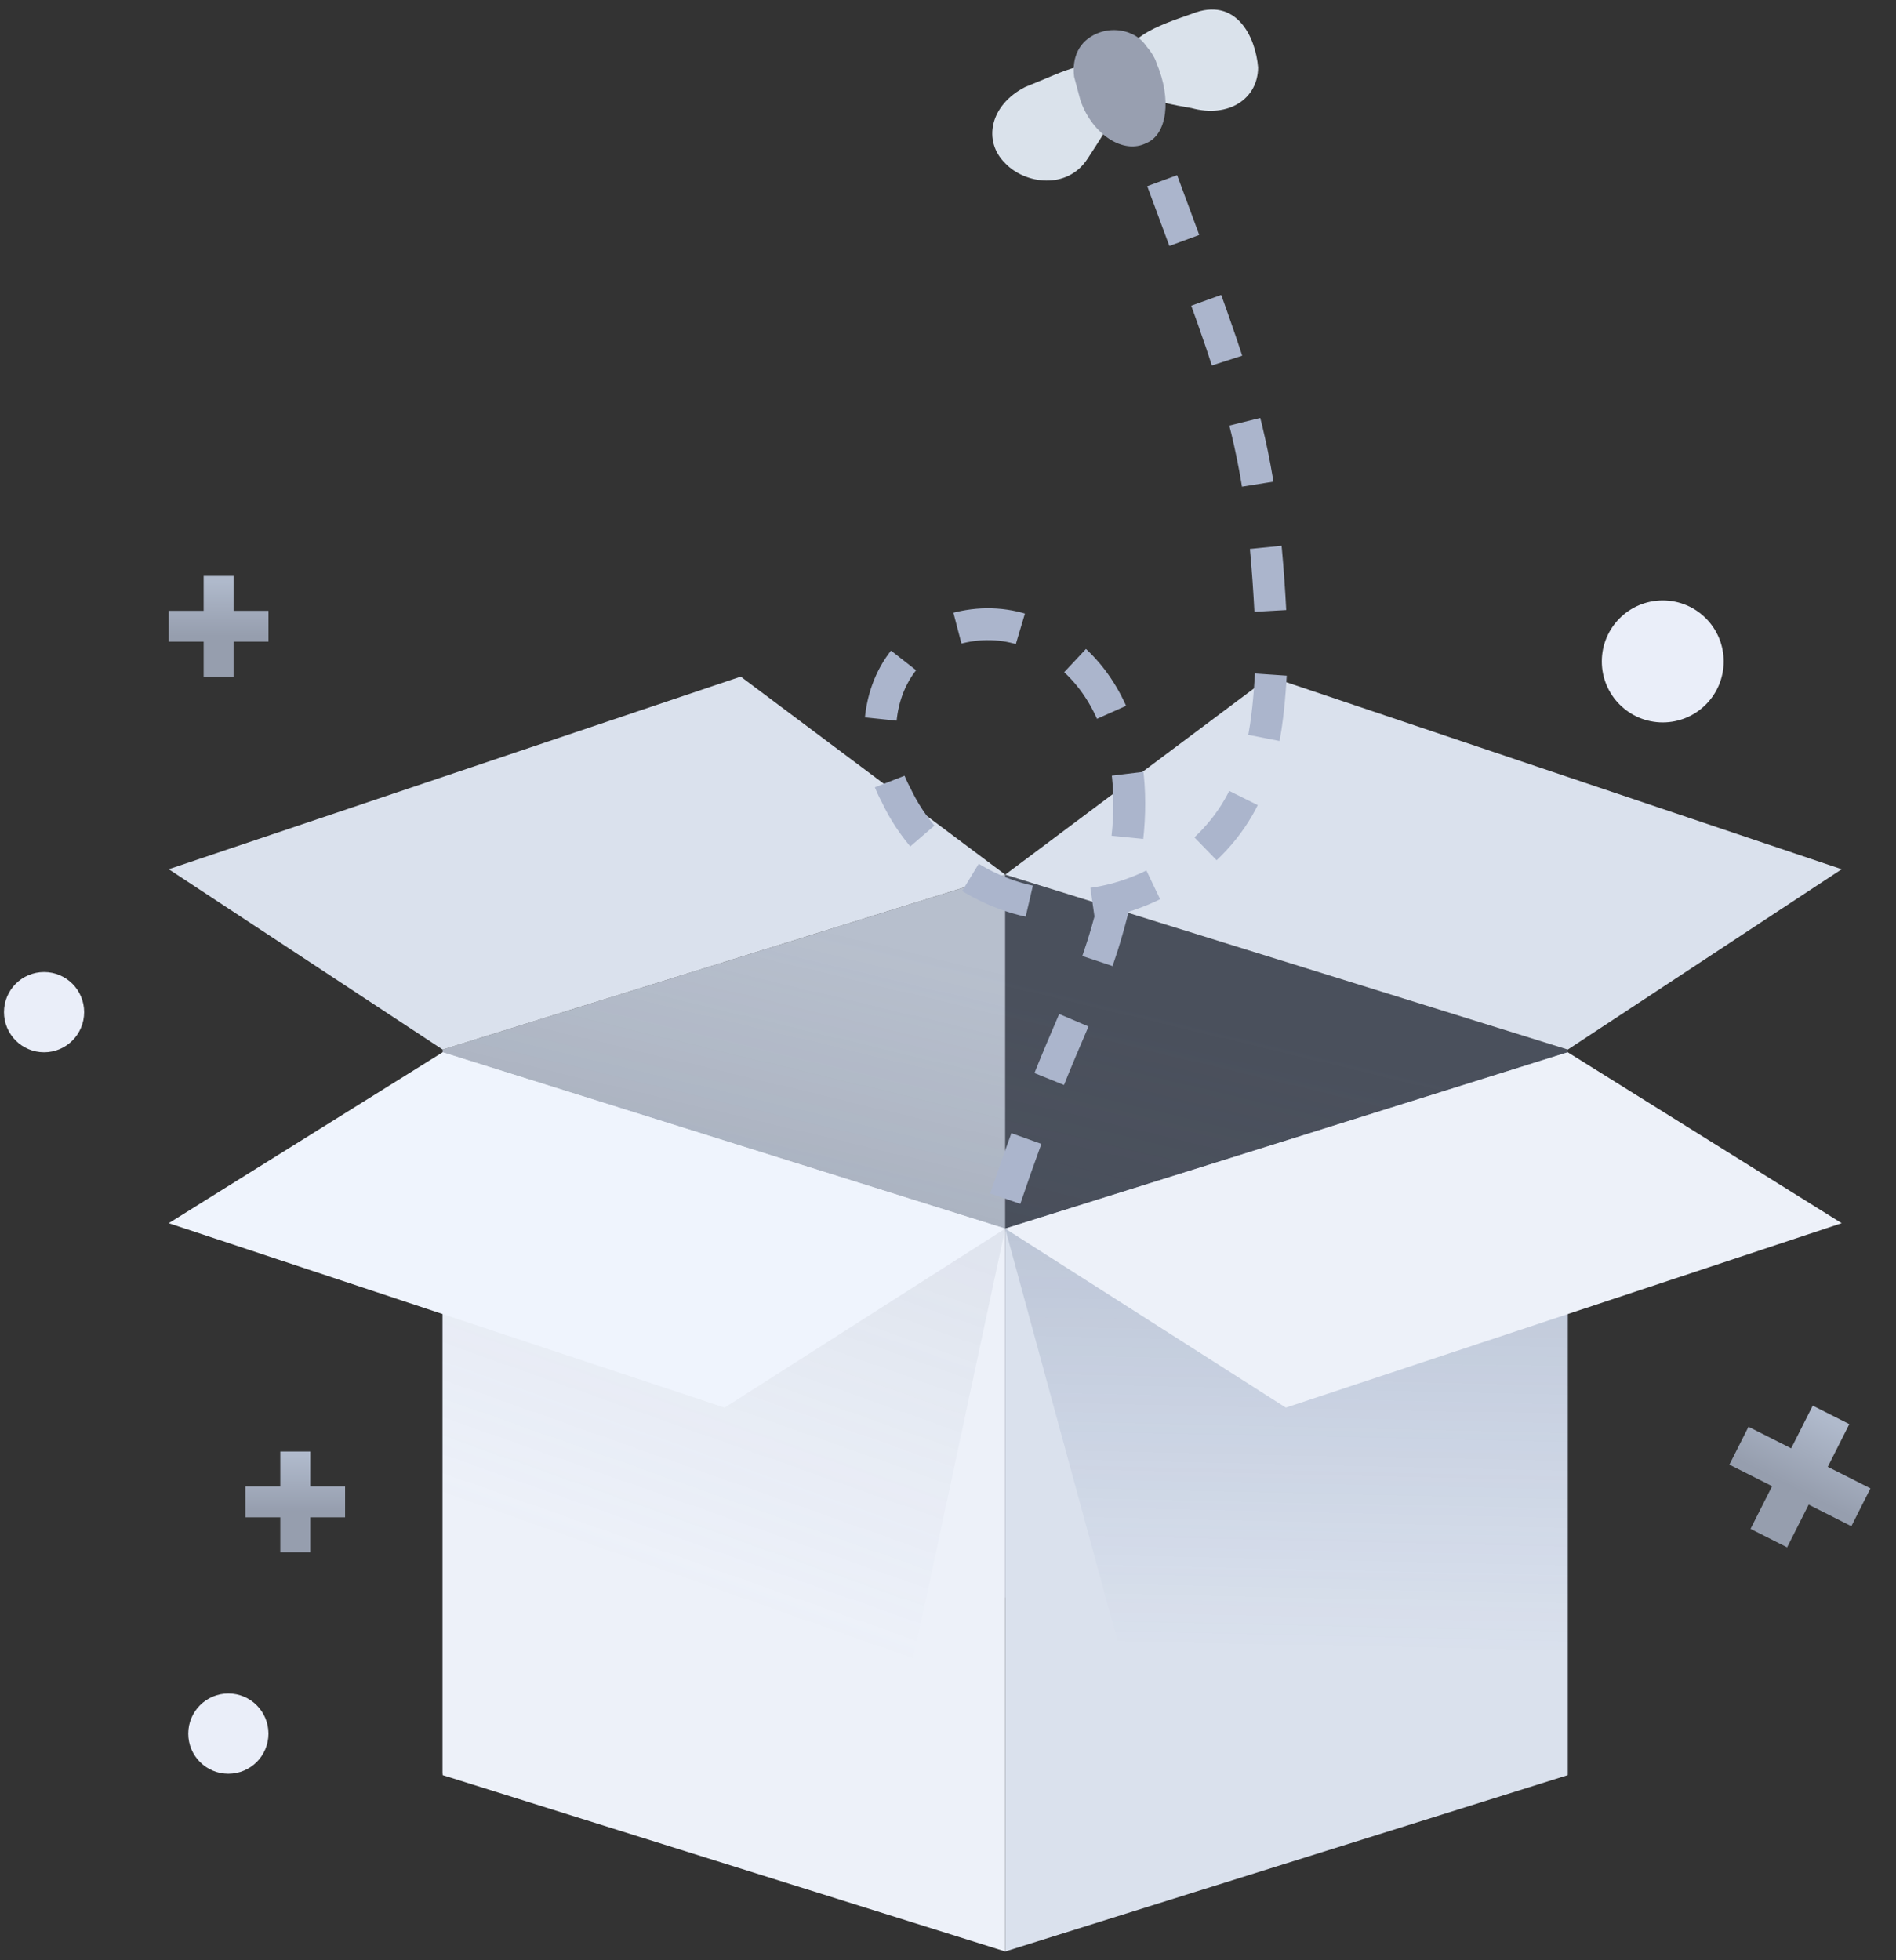 <svg width="119" height="123" viewBox="0 0 119 123" fill="none" xmlns="http://www.w3.org/2000/svg">
<rect x="0" y="0" width="119" height="123" fill="#333333" stroke="none"/>
<path d="M104.36 45.335C106.472 45.335 108.184 43.621 108.184 41.507C108.184 39.393 106.472 37.679 104.36 37.679C102.247 37.679 100.535 39.393 100.535 41.507C100.535 43.621 102.247 45.335 104.36 45.335Z" fill="#EAEEF9"/>
<path d="M2.766 66.036C4.156 66.036 5.282 64.908 5.282 63.517C5.282 62.127 4.156 60.999 2.766 60.999C1.377 60.999 0.25 62.127 0.25 63.517C0.25 64.908 1.377 66.036 2.766 66.036Z" fill="#EAEEF9"/>
<path d="M14.332 111.312C15.722 111.312 16.849 110.185 16.849 108.794C16.849 107.403 15.722 106.275 14.332 106.275C12.943 106.275 11.816 107.403 11.816 108.794C11.816 110.185 12.943 111.312 14.332 111.312Z" fill="#EAEEF9"/>
<path d="M27.782 111.312L63.092 100.248V54.887L27.782 65.865V111.312Z" fill="#B7BFCD"/>
<path opacity="0.4" d="M98.4 111.312L63.091 100.248V54.887L98.4 65.865V111.312Z" fill="#6D7C9A"/>
<g opacity="0.13">
<path d="M27.782 111.312L63.092 100.248V54.887L27.782 65.865V111.312Z" fill="url(#paint0_linear_741_1856)"/>
<path d="M98.4 111.312L63.092 100.248V54.887L98.4 65.865V111.312Z" fill="url(#paint1_linear_741_1856)"/>
</g>
<path d="M63.092 122.462L27.782 111.398V66.036L63.092 77.1V122.462Z" fill="#EDF1F9"/>
<path d="M63.091 122.462L98.4 111.398V66.036L63.091 77.1V122.462Z" fill="#DAE1ED"/>
<path opacity="0.09" d="M55.092 114.462L27.782 111.398V66.036L63.092 77.1L55.092 114.462Z" fill="url(#paint2_linear_741_1856)"/>
<path opacity="0.2" d="M71.091 106.462L98.4 111.398V66.036L63.091 77.1L71.091 106.462Z" fill="url(#paint3_linear_741_1856)"/>
<path d="M63.091 54.887L46.49 42.461L10.591 54.547L27.782 65.866L63.091 54.887Z" fill="#DAE1ED"/>
<path d="M63.091 54.887L79.693 42.461L115.591 54.547L98.4 65.866L63.091 54.887Z" fill="#DAE1ED"/>
<path d="M27.782 66.036L63.091 77.1L45.479 88.334L10.591 76.76L27.782 66.036Z" fill="#EFF4FD"/>
<path d="M98.4 66.036L63.091 77.1L80.704 88.334L115.591 76.76L98.4 66.036Z" fill="#EDF1F9"/>
<path d="M72.943 11.338C77.889 24.762 79.364 27.745 79.848 40.973C79.662 43.993 79.546 47.276 78.123 49.92C76.222 53.964 71.572 56.765 67.178 56.811C62.652 56.892 58.215 54.12 56.218 49.847C54.813 47.254 54.858 43.707 56.785 41.352C58.88 39.094 62.567 38.531 65.218 39.942C68.135 41.282 69.876 44.068 70.521 47.006C71.166 49.945 70.883 53.132 70.096 56.029C68.449 63.077 67.086 63.418 63.048 75.35" stroke="#ABB5CC" stroke-width="2" stroke-miterlimit="10" stroke-dasharray="4 4"/>
<path d="M78.963 4.233C78.952 6.206 77.115 7.415 74.785 6.785C72.332 6.367 70.597 5.936 70.485 4.174C70.541 2.367 72.512 1.66 74.82 0.863C77.586 -0.236 78.807 2.304 78.963 4.233Z" fill="#DAE2EB"/>
<path d="M63.114 10.269C64.357 11.549 66.978 11.922 68.255 9.967C69.655 7.8 70.854 6.225 69.566 4.778C68.323 3.499 67.113 4.36 64.347 5.459C62.129 6.591 61.658 8.867 63.114 10.269Z" fill="#DAE2EB"/>
<path d="M68.85 2.103C69.981 1.621 71.336 1.975 71.941 2.888C72.198 3.177 72.501 3.634 72.59 3.968C73.553 6.219 73.251 8.45 71.951 8.977C70.529 9.716 68.569 8.45 67.819 6.321C67.64 5.653 67.55 5.318 67.416 4.817C67.27 3.601 67.719 2.585 68.85 2.103C69.018 2.058 68.85 2.103 68.85 2.103Z" fill="#989FB0"/>
<path d="M16.849 38.332H14.659V36.142H12.781V38.332H10.591V40.271H12.781V42.461H14.659V40.271H16.849V38.332Z" fill="url(#paint4_linear_741_1856)"/>
<path d="M21.659 93.278H19.469V91.088H17.592V93.278H15.402V95.218H17.592V97.408H19.469V95.218H21.659V93.278Z" fill="url(#paint5_linear_741_1856)"/>
<path d="M117.397 93.403L114.718 92.05L116.07 89.37L113.774 88.211L112.421 90.89L109.741 89.537L108.543 91.911L111.223 93.264L109.87 95.943L112.166 97.103L113.519 94.423L116.199 95.776L117.397 93.403Z" fill="url(#paint6_linear_741_1856)"/>
<defs>
<linearGradient id="paint0_linear_741_1856" x1="51.945" y1="58.172" x2="47.129" y2="78.222" gradientUnits="userSpaceOnUse">
<stop offset="0.003" stop-color="#606673" stop-opacity="0"/>
<stop offset="1" stop-color="#373C47"/>
</linearGradient>
<linearGradient id="paint1_linear_741_1856" x1="51.945" y1="58.172" x2="47.129" y2="78.222" gradientUnits="userSpaceOnUse">
<stop offset="0.003" stop-color="#606673" stop-opacity="0"/>
<stop offset="1" stop-color="#373C47"/>
</linearGradient>
<linearGradient id="paint2_linear_741_1856" x1="35.699" y1="97.081" x2="44.181" y2="73.123" gradientUnits="userSpaceOnUse">
<stop offset="0.003" stop-color="#6C80AA" stop-opacity="0"/>
<stop offset="1" stop-color="#5D6A86"/>
</linearGradient>
<linearGradient id="paint3_linear_741_1856" x1="82.147" y1="103.626" x2="82.814" y2="73.223" gradientUnits="userSpaceOnUse">
<stop offset="0.003" stop-color="#314F91" stop-opacity="0"/>
<stop offset="1" stop-color="#324264"/>
</linearGradient>
<linearGradient id="paint4_linear_741_1856" x1="13.721" y1="36.361" x2="13.721" y2="39.908" gradientUnits="userSpaceOnUse">
<stop stop-color="#B0BACC"/>
<stop offset="1" stop-color="#969EAE"/>
</linearGradient>
<linearGradient id="paint5_linear_741_1856" x1="18.531" y1="91.308" x2="18.531" y2="94.855" gradientUnits="userSpaceOnUse">
<stop stop-color="#B0BACC"/>
<stop offset="1" stop-color="#969EAE"/>
</linearGradient>
<linearGradient id="paint6_linear_741_1856" x1="114.787" y1="89.059" x2="112.596" y2="93.4" gradientUnits="userSpaceOnUse">
<stop stop-color="#B0BACC"/>
<stop offset="1" stop-color="#969EAE"/>
</linearGradient>
</defs>
</svg>
